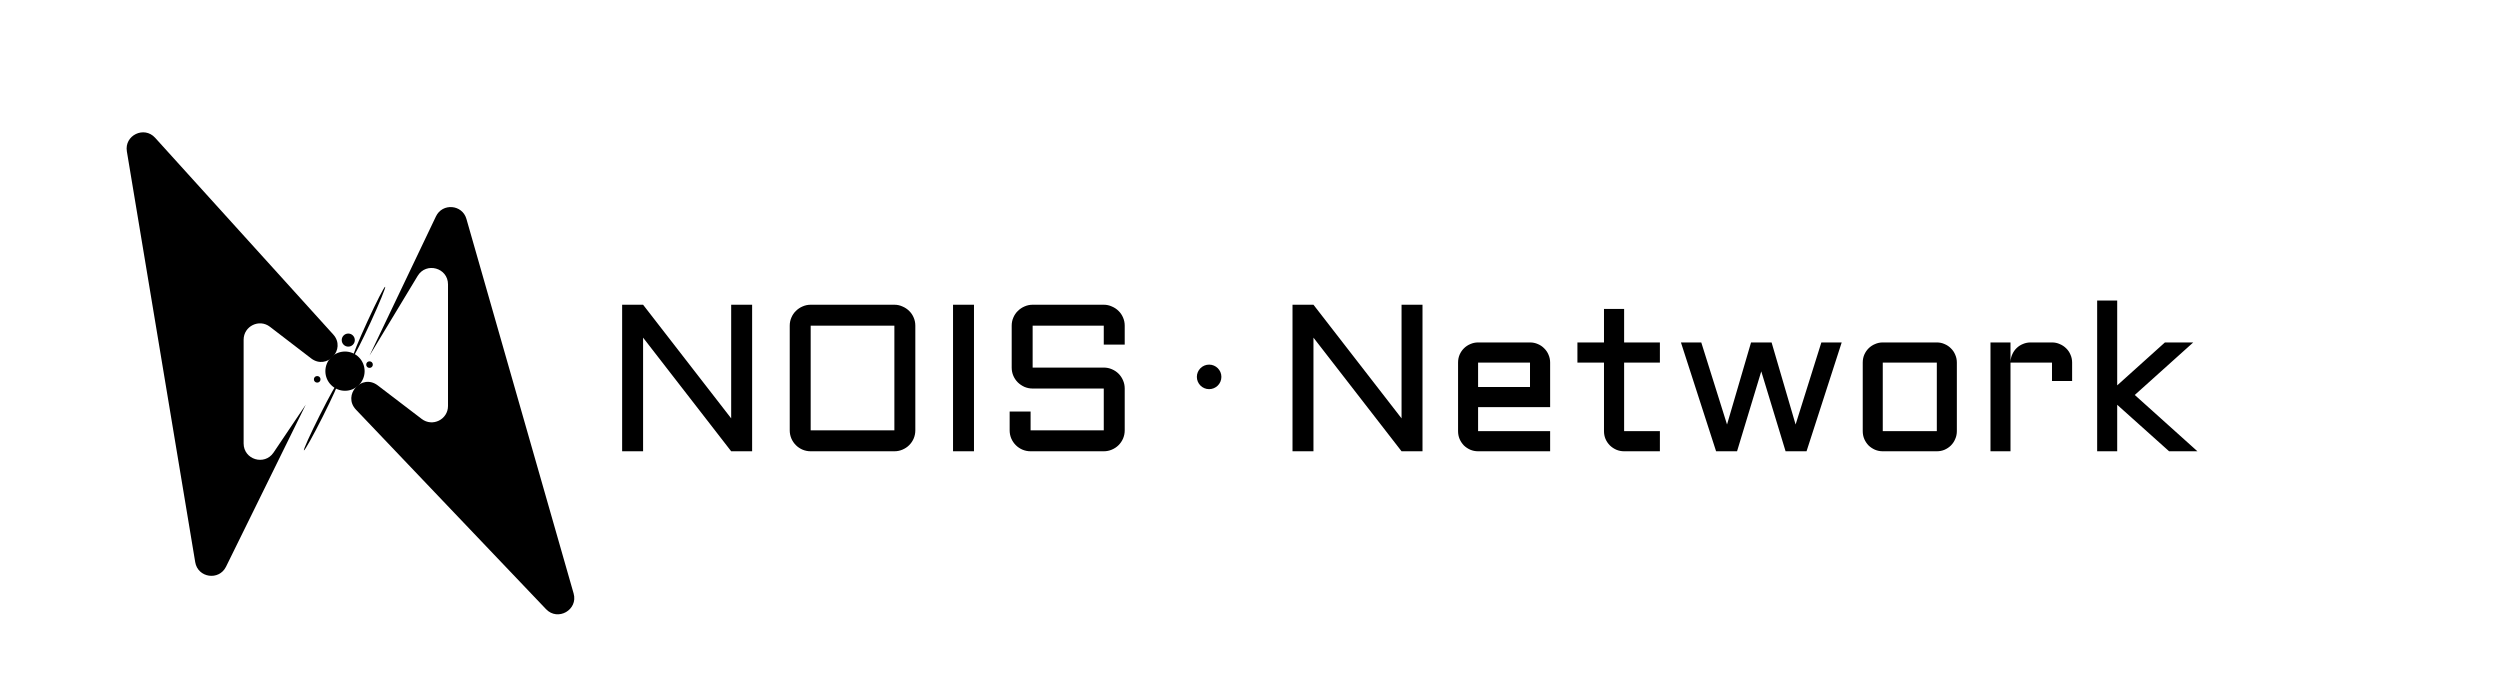 <svg width="1529" height="425" viewBox="0 0 1529 425" fill="none" xmlns="http://www.w3.org/2000/svg">
<rect width="1529" height="425" fill="white"/>
<path d="M119.395 343.823L77.593 92.61C75.954 82.763 88.169 76.857 94.87 84.257L203.781 204.535C211.958 213.565 199.944 226.597 190.28 219.18L165.088 199.847C158.51 194.799 149 199.488 149 207.78V271.213C149 281.086 161.788 284.986 167.298 276.794L187 247.5L138.232 346.597C133.941 355.316 120.99 353.409 119.395 343.823Z" fill="black"/>
<path d="M285.267 133.892L350.815 362.918C353.69 372.966 341.169 380.134 333.961 372.568L217.731 250.565C209.233 241.644 221.243 228.243 231.038 235.717L257.934 256.24C264.515 261.263 274 256.569 274 248.29V173.91C274 163.782 260.674 160.071 255.439 168.741L226 217.5L266.628 132.338C270.593 124.027 282.733 125.039 285.267 133.892Z" fill="black"/>
<path d="M393.312 276H380.5V186.375H393.312L447.188 255.875V186.375H460V276H447.188L393.312 206.5V276ZM559.812 263.188C559.812 264.938 559.479 266.604 558.812 268.188C558.146 269.729 557.229 271.083 556.062 272.25C554.896 273.417 553.521 274.333 551.938 275C550.396 275.667 548.75 276 547 276H495.812C494.062 276 492.396 275.667 490.812 275C489.271 274.333 487.917 273.417 486.75 272.25C485.583 271.083 484.667 269.729 484 268.188C483.333 266.604 483 264.938 483 263.188V199.188C483 197.438 483.333 195.792 484 194.25C484.667 192.667 485.583 191.312 486.75 190.188C487.917 189.021 489.271 188.104 490.812 187.438C492.396 186.729 494.062 186.375 495.812 186.375H547C548.75 186.375 550.396 186.729 551.938 187.438C553.521 188.104 554.896 189.021 556.062 190.188C557.229 191.312 558.146 192.667 558.812 194.25C559.479 195.792 559.812 197.438 559.812 199.188V263.188ZM495.812 199.188V263.188H547V199.188H495.812ZM595.688 186.375V276H582.875V186.375H595.688ZM631.562 237.625C629.812 237.625 628.146 237.292 626.562 236.625C625.021 235.917 623.667 235 622.5 233.875C621.333 232.708 620.417 231.354 619.75 229.812C619.083 228.229 618.75 226.562 618.75 224.812V199.188C618.75 197.438 619.083 195.792 619.75 194.25C620.417 192.667 621.333 191.312 622.5 190.188C623.667 189.021 625.021 188.104 626.562 187.438C628.146 186.729 629.812 186.375 631.562 186.375H675.062C676.812 186.375 678.458 186.729 680 187.438C681.583 188.104 682.958 189.021 684.125 190.188C685.292 191.312 686.208 192.667 686.875 194.25C687.542 195.792 687.875 197.438 687.875 199.188V210.75H675.062V199.188H631.562V224.812H675.062C676.812 224.812 678.458 225.146 680 225.812C681.583 226.479 682.958 227.396 684.125 228.562C685.292 229.729 686.208 231.104 686.875 232.688C687.542 234.229 687.875 235.875 687.875 237.625V263.188C687.875 264.938 687.542 266.604 686.875 268.188C686.208 269.729 685.292 271.083 684.125 272.25C682.958 273.417 681.583 274.333 680 275C678.458 275.667 676.812 276 675.062 276H630.312C628.562 276 626.896 275.667 625.312 275C623.771 274.333 622.417 273.417 621.25 272.25C620.083 271.083 619.167 269.729 618.5 268.188C617.833 266.604 617.5 264.938 617.5 263.188V251.688H630.312V263.188H675.062V237.625H631.562Z" fill="black"/>
<path d="M803.312 276H790.5V186.375H803.312L857.188 255.875V186.375H870V276H857.188L803.312 206.5V276ZM948.062 249H904V263.688H948.062V276H904C902.333 276 900.75 275.688 899.25 275.062C897.75 274.396 896.438 273.521 895.312 272.438C894.229 271.312 893.354 270 892.688 268.5C892.062 267 891.75 265.396 891.75 263.688V221.75C891.75 220.042 892.062 218.438 892.688 216.938C893.354 215.438 894.229 214.146 895.312 213.062C896.438 211.938 897.75 211.062 899.25 210.438C900.75 209.771 902.333 209.438 904 209.438H935.75C937.458 209.438 939.062 209.771 940.562 210.438C942.062 211.062 943.354 211.938 944.438 213.062C945.562 214.146 946.438 215.438 947.062 216.938C947.729 218.438 948.062 220.042 948.062 221.75V249ZM904 221.75V236.688H935.75V221.75H904ZM964.75 209.438H981V188.938H993.312V209.438H1015.19V221.75H993.312V263.688H1015.19V276H993.312C991.646 276 990.062 275.688 988.562 275.062C987.062 274.396 985.75 273.521 984.625 272.438C983.5 271.312 982.604 270 981.938 268.5C981.312 267 981 265.396 981 263.688V221.75H964.75V209.438ZM1049.56 276L1028.06 209.438H1040.5L1056.25 259.625L1070.94 209.438H1083.5L1098.19 259.625L1113.94 209.438H1126.38L1104.88 276H1092.06L1077.19 227.125L1062.38 276H1049.56ZM1196.81 263.688C1196.81 265.396 1196.48 267 1195.81 268.5C1195.19 270 1194.31 271.312 1193.19 272.438C1192.1 273.521 1190.81 274.396 1189.31 275.062C1187.85 275.688 1186.27 276 1184.56 276H1151.5C1149.83 276 1148.25 275.688 1146.75 275.062C1145.25 274.396 1143.94 273.521 1142.81 272.438C1141.73 271.312 1140.85 270 1140.19 268.5C1139.56 267 1139.25 265.396 1139.25 263.688V221.75C1139.25 220.042 1139.56 218.438 1140.19 216.938C1140.85 215.438 1141.73 214.146 1142.81 213.062C1143.94 211.938 1145.25 211.062 1146.75 210.438C1148.25 209.771 1149.83 209.438 1151.5 209.438H1184.56C1186.27 209.438 1187.85 209.771 1189.31 210.438C1190.81 211.062 1192.1 211.938 1193.19 213.062C1194.31 214.146 1195.19 215.438 1195.81 216.938C1196.48 218.438 1196.81 220.042 1196.81 221.75V263.688ZM1151.5 221.75V263.688H1184.56V221.75H1151.5ZM1229.62 221.75V276H1217.38V209.438H1229.62V221.188C1229.71 219.562 1230.08 218.042 1230.75 216.625C1231.42 215.167 1232.29 213.917 1233.38 212.875C1234.5 211.792 1235.79 210.958 1237.25 210.375C1238.71 209.75 1240.27 209.438 1241.94 209.438H1255C1256.71 209.438 1258.29 209.771 1259.75 210.438C1261.25 211.062 1262.56 211.938 1263.69 213.062C1264.81 214.146 1265.69 215.438 1266.31 216.938C1266.98 218.438 1267.31 220.042 1267.31 221.75V233H1255V221.75H1229.62ZM1326.62 276L1294.88 247.562V276H1282.62V183.812H1294.88V235.688L1324.06 209.438H1341.38L1305.62 241.562L1343.94 276H1326.62Z" fill="black"/>
<circle cx="739.5" cy="230.5" r="7.5" fill="black"/>
<circle cx="211" cy="227" r="12" fill="black"/>
<circle cx="226" cy="223" r="2" fill="black"/>
<circle cx="213" cy="208" r="4" fill="black"/>
<circle cx="194" cy="232" r="2" fill="black"/>
<ellipse cx="225.73" cy="196.767" rx="1" ry="23.5" transform="rotate(24.704 225.73 196.767)" fill="black"/>
<ellipse cx="196.46" cy="254.44" rx="1" ry="23.5" transform="rotate(26.721 196.46 254.44)" fill="black"/>
</svg>
